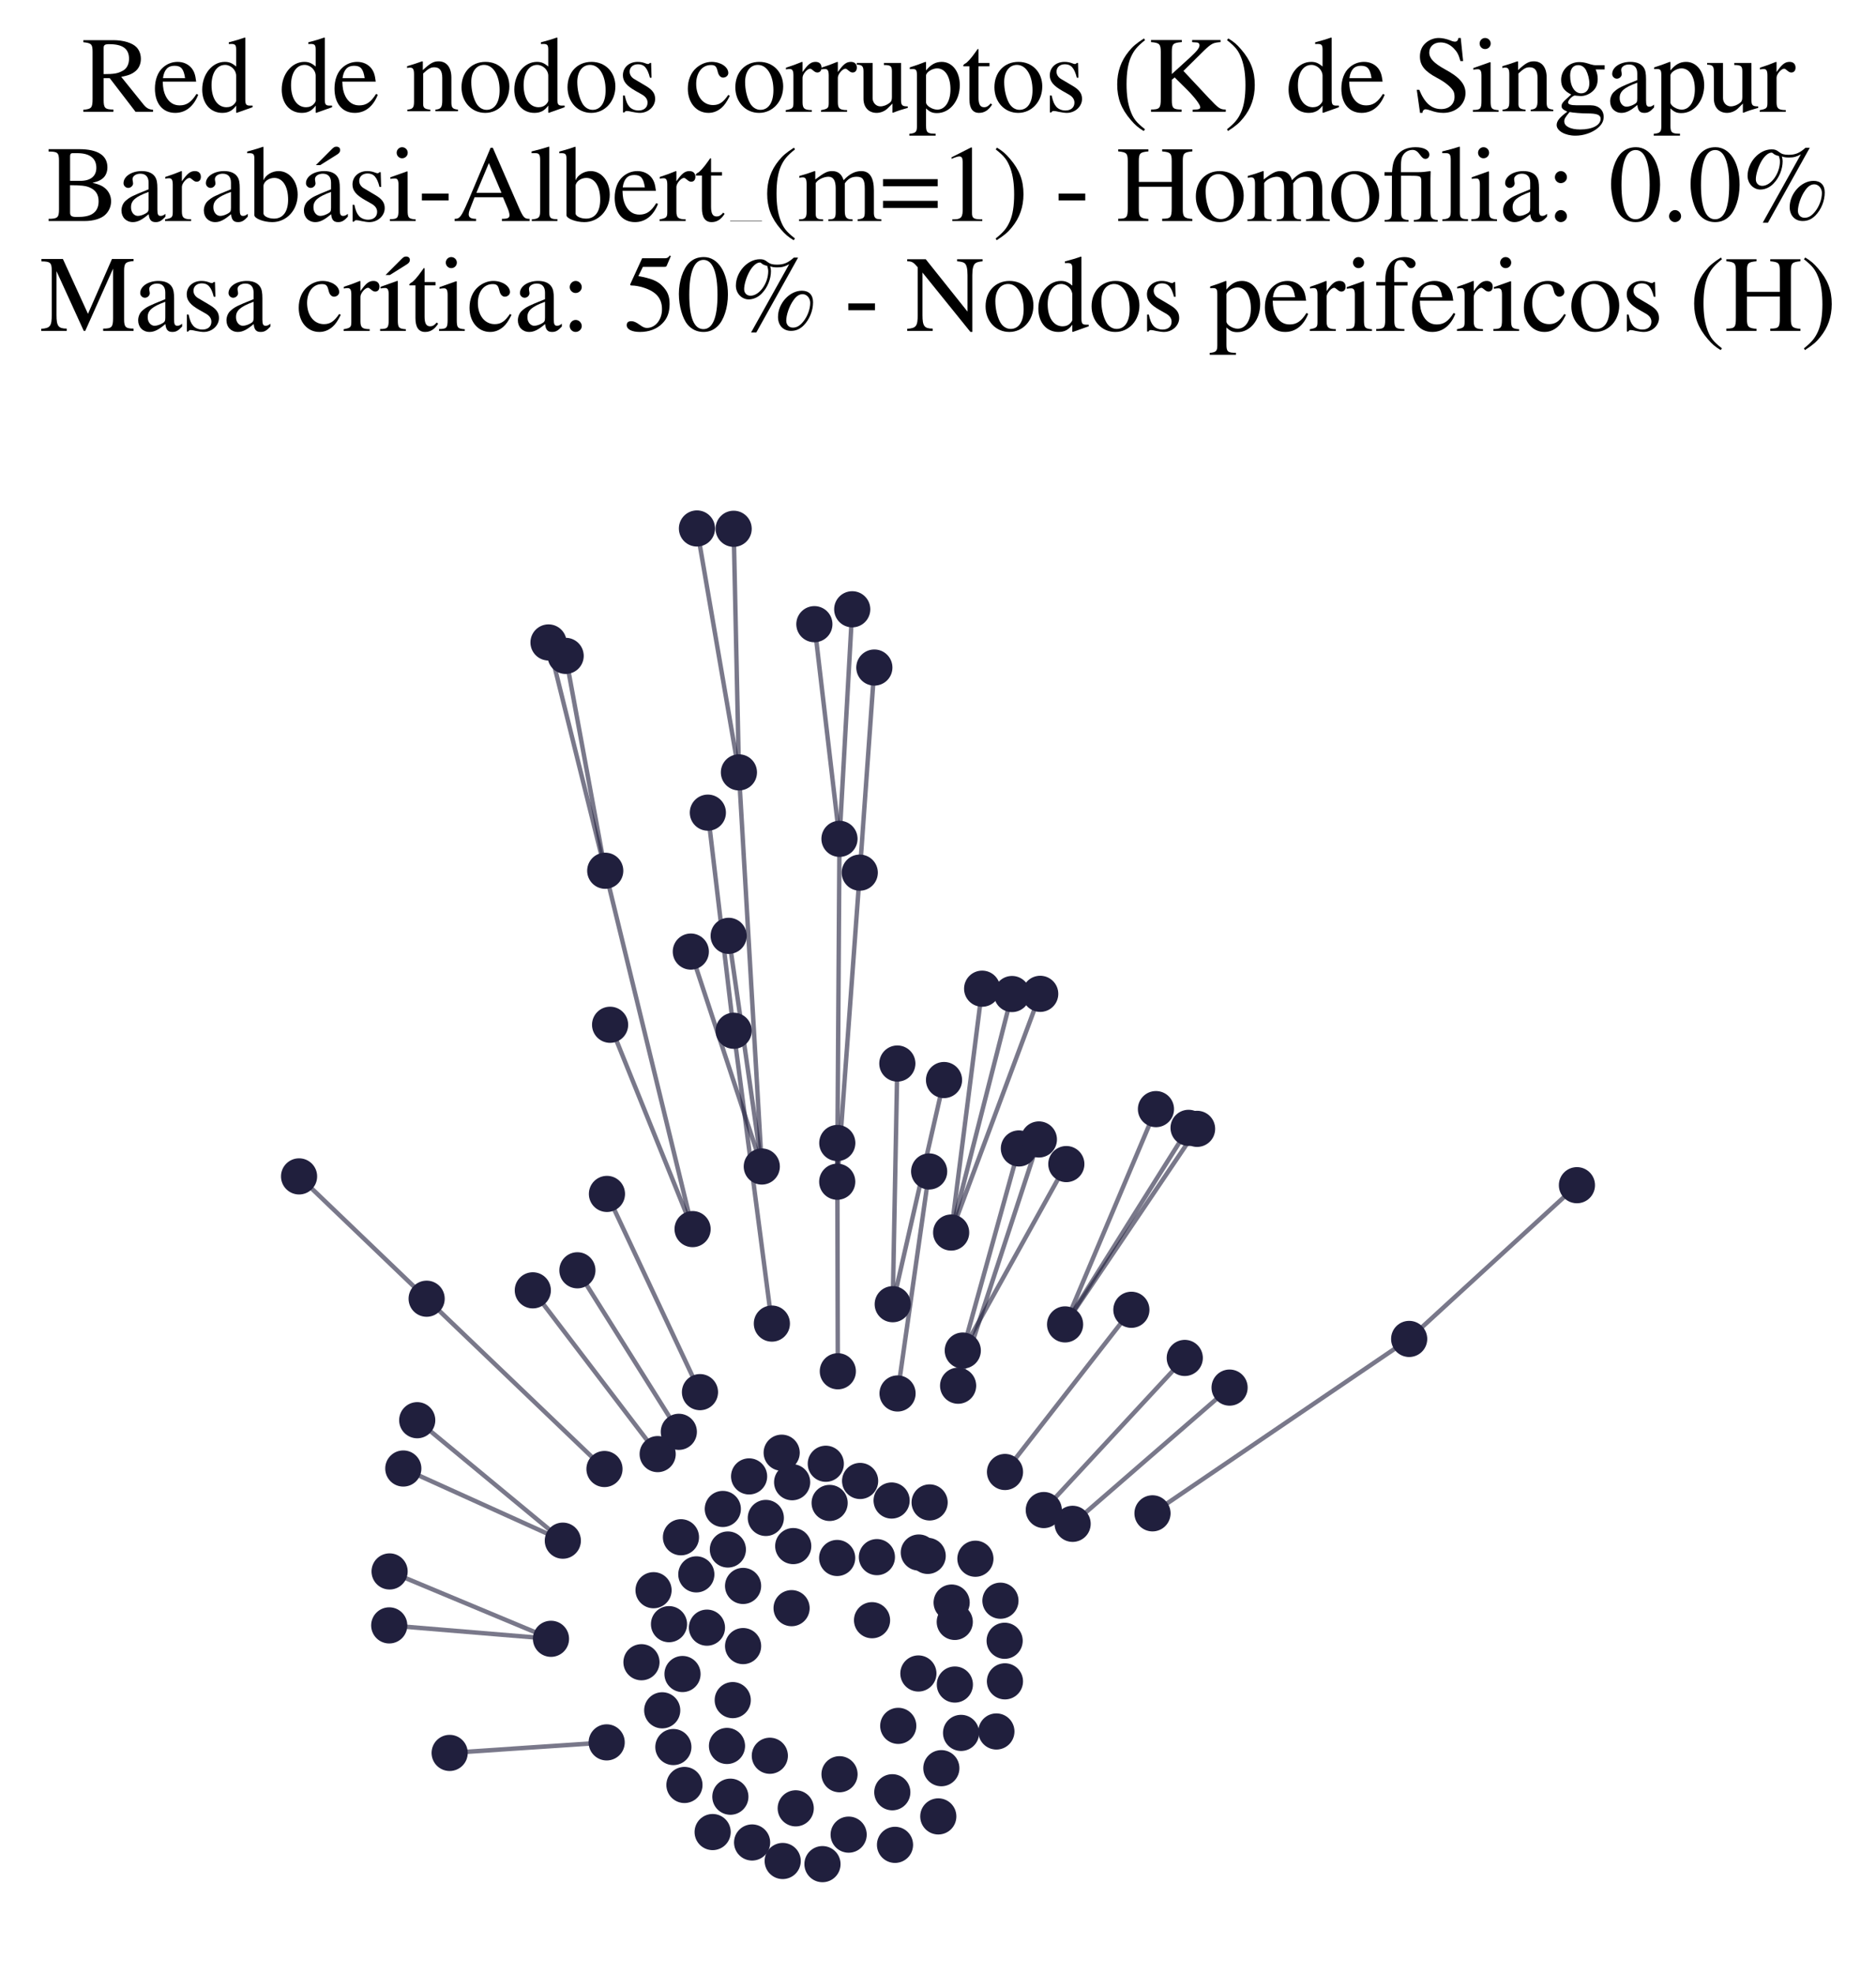 <?xml version="1.0" encoding="utf-8" standalone="no"?>
<!DOCTYPE svg PUBLIC "-//W3C//DTD SVG 1.1//EN"
  "http://www.w3.org/Graphics/SVG/1.1/DTD/svg11.dtd">
<svg xmlns:xlink="http://www.w3.org/1999/xlink" width="169.253pt" height="178.045pt" viewBox="0 0 169.253 178.045" xmlns="http://www.w3.org/2000/svg" version="1.1">
 <defs>
  <style type="text/css">*{stroke-linejoin: round; stroke-linecap: butt}</style>
 </defs>
 <g id="figure_1">
  <g id="patch_1">
   <path d="M 0 178.045 
L 169.253 178.045 
L 169.253 0 
L 0 0 
z
" style="fill: #ffffff"/>
  </g>
  <g id="axes_1">
   <g id="LineCollection_1">
    <path d="M 68.729 105.219 
L 66.666 69.669 
" clip-path="url(#p1c9846c073)" style="fill: none; stroke: #201f3d; stroke-opacity: 0.6; stroke-width: 0.4"/>
    <path d="M 68.729 105.219 
L 62.326 85.833 
" clip-path="url(#p1c9846c073)" style="fill: none; stroke: #201f3d; stroke-opacity: 0.6; stroke-width: 0.4"/>
    <path d="M 68.729 105.219 
L 65.74 84.413 
" clip-path="url(#p1c9846c073)" style="fill: none; stroke: #201f3d; stroke-opacity: 0.6; stroke-width: 0.4"/>
    <path d="M 102.073 118.142 
L 90.671 132.773 
" clip-path="url(#p1c9846c073)" style="fill: none; stroke: #201f3d; stroke-opacity: 0.6; stroke-width: 0.4"/>
    <path d="M 63.152 125.571 
L 54.759 107.692 
" clip-path="url(#p1c9846c073)" style="fill: none; stroke: #201f3d; stroke-opacity: 0.6; stroke-width: 0.4"/>
    <path d="M 75.534 106.59 
L 77.568 78.712 
" clip-path="url(#p1c9846c073)" style="fill: none; stroke: #201f3d; stroke-opacity: 0.6; stroke-width: 0.4"/>
    <path d="M 75.534 106.59 
L 75.738 75.663 
" clip-path="url(#p1c9846c073)" style="fill: none; stroke: #201f3d; stroke-opacity: 0.6; stroke-width: 0.4"/>
    <path d="M 51.033 59.16 
L 54.605 78.542 
" clip-path="url(#p1c9846c073)" style="fill: none; stroke: #201f3d; stroke-opacity: 0.6; stroke-width: 0.4"/>
    <path d="M 66.192 92.975 
L 69.638 119.387 
" clip-path="url(#p1c9846c073)" style="fill: none; stroke: #201f3d; stroke-opacity: 0.6; stroke-width: 0.4"/>
    <path d="M 66.192 92.975 
L 63.863 73.301 
" clip-path="url(#p1c9846c073)" style="fill: none; stroke: #201f3d; stroke-opacity: 0.6; stroke-width: 0.4"/>
    <path d="M 66.666 69.669 
L 62.879 47.668 
" clip-path="url(#p1c9846c073)" style="fill: none; stroke: #201f3d; stroke-opacity: 0.6; stroke-width: 0.4"/>
    <path d="M 66.666 69.669 
L 66.19 47.697 
" clip-path="url(#p1c9846c073)" style="fill: none; stroke: #201f3d; stroke-opacity: 0.6; stroke-width: 0.4"/>
    <path d="M 76.888 54.957 
L 75.738 75.663 
" clip-path="url(#p1c9846c073)" style="fill: none; stroke: #201f3d; stroke-opacity: 0.6; stroke-width: 0.4"/>
    <path d="M 49.71 147.82 
L 35.117 146.61 
" clip-path="url(#p1c9846c073)" style="fill: none; stroke: #201f3d; stroke-opacity: 0.6; stroke-width: 0.4"/>
    <path d="M 49.71 147.82 
L 35.15 141.744 
" clip-path="url(#p1c9846c073)" style="fill: none; stroke: #201f3d; stroke-opacity: 0.6; stroke-width: 0.4"/>
    <path d="M 107.234 101.732 
L 96.092 119.46 
" clip-path="url(#p1c9846c073)" style="fill: none; stroke: #201f3d; stroke-opacity: 0.6; stroke-width: 0.4"/>
    <path d="M 85.813 111.175 
L 91.305 89.661 
" clip-path="url(#p1c9846c073)" style="fill: none; stroke: #201f3d; stroke-opacity: 0.6; stroke-width: 0.4"/>
    <path d="M 85.813 111.175 
L 93.848 89.644 
" clip-path="url(#p1c9846c073)" style="fill: none; stroke: #201f3d; stroke-opacity: 0.6; stroke-width: 0.4"/>
    <path d="M 85.813 111.175 
L 88.609 89.18 
" clip-path="url(#p1c9846c073)" style="fill: none; stroke: #201f3d; stroke-opacity: 0.6; stroke-width: 0.4"/>
    <path d="M 77.568 78.712 
L 78.884 60.213 
" clip-path="url(#p1c9846c073)" style="fill: none; stroke: #201f3d; stroke-opacity: 0.6; stroke-width: 0.4"/>
    <path d="M 104.29 100.042 
L 96.092 119.46 
" clip-path="url(#p1c9846c073)" style="fill: none; stroke: #201f3d; stroke-opacity: 0.6; stroke-width: 0.4"/>
    <path d="M 96.772 137.449 
L 110.933 125.162 
" clip-path="url(#p1c9846c073)" style="fill: none; stroke: #201f3d; stroke-opacity: 0.6; stroke-width: 0.4"/>
    <path d="M 80.977 125.691 
L 83.828 105.665 
" clip-path="url(#p1c9846c073)" style="fill: none; stroke: #201f3d; stroke-opacity: 0.6; stroke-width: 0.4"/>
    <path d="M 75.589 123.689 
L 75.54 103.099 
" clip-path="url(#p1c9846c073)" style="fill: none; stroke: #201f3d; stroke-opacity: 0.6; stroke-width: 0.4"/>
    <path d="M 106.89 122.486 
L 94.171 136.206 
" clip-path="url(#p1c9846c073)" style="fill: none; stroke: #201f3d; stroke-opacity: 0.6; stroke-width: 0.4"/>
    <path d="M 93.728 102.779 
L 86.441 124.991 
" clip-path="url(#p1c9846c073)" style="fill: none; stroke: #201f3d; stroke-opacity: 0.6; stroke-width: 0.4"/>
    <path d="M 37.642 128.103 
L 50.778 138.968 
" clip-path="url(#p1c9846c073)" style="fill: none; stroke: #201f3d; stroke-opacity: 0.6; stroke-width: 0.4"/>
    <path d="M 80.542 117.639 
L 85.17 97.419 
" clip-path="url(#p1c9846c073)" style="fill: none; stroke: #201f3d; stroke-opacity: 0.6; stroke-width: 0.4"/>
    <path d="M 80.542 117.639 
L 80.958 95.93 
" clip-path="url(#p1c9846c073)" style="fill: none; stroke: #201f3d; stroke-opacity: 0.6; stroke-width: 0.4"/>
    <path d="M 96.092 119.46 
L 108.001 101.822 
" clip-path="url(#p1c9846c073)" style="fill: none; stroke: #201f3d; stroke-opacity: 0.6; stroke-width: 0.4"/>
    <path d="M 86.862 121.819 
L 96.204 105 
" clip-path="url(#p1c9846c073)" style="fill: none; stroke: #201f3d; stroke-opacity: 0.6; stroke-width: 0.4"/>
    <path d="M 86.862 121.819 
L 91.924 103.59 
" clip-path="url(#p1c9846c073)" style="fill: none; stroke: #201f3d; stroke-opacity: 0.6; stroke-width: 0.4"/>
    <path d="M 59.334 131.16 
L 48.07 116.388 
" clip-path="url(#p1c9846c073)" style="fill: none; stroke: #201f3d; stroke-opacity: 0.6; stroke-width: 0.4"/>
    <path d="M 49.487 57.949 
L 54.605 78.542 
" clip-path="url(#p1c9846c073)" style="fill: none; stroke: #201f3d; stroke-opacity: 0.6; stroke-width: 0.4"/>
    <path d="M 52.093 114.581 
L 61.244 129.15 
" clip-path="url(#p1c9846c073)" style="fill: none; stroke: #201f3d; stroke-opacity: 0.6; stroke-width: 0.4"/>
    <path d="M 62.485 110.865 
L 54.605 78.542 
" clip-path="url(#p1c9846c073)" style="fill: none; stroke: #201f3d; stroke-opacity: 0.6; stroke-width: 0.4"/>
    <path d="M 62.485 110.865 
L 55.043 92.434 
" clip-path="url(#p1c9846c073)" style="fill: none; stroke: #201f3d; stroke-opacity: 0.6; stroke-width: 0.4"/>
    <path d="M 127.135 120.772 
L 103.978 136.502 
" clip-path="url(#p1c9846c073)" style="fill: none; stroke: #201f3d; stroke-opacity: 0.6; stroke-width: 0.4"/>
    <path d="M 127.135 120.772 
L 142.271 106.904 
" clip-path="url(#p1c9846c073)" style="fill: none; stroke: #201f3d; stroke-opacity: 0.6; stroke-width: 0.4"/>
    <path d="M 54.734 157.162 
L 40.568 158.113 
" clip-path="url(#p1c9846c073)" style="fill: none; stroke: #201f3d; stroke-opacity: 0.6; stroke-width: 0.4"/>
    <path d="M 75.738 75.663 
L 73.473 56.301 
" clip-path="url(#p1c9846c073)" style="fill: none; stroke: #201f3d; stroke-opacity: 0.6; stroke-width: 0.4"/>
    <path d="M 50.778 138.968 
L 36.386 132.459 
" clip-path="url(#p1c9846c073)" style="fill: none; stroke: #201f3d; stroke-opacity: 0.6; stroke-width: 0.4"/>
    <path d="M 26.982 106.111 
L 38.492 117.144 
" clip-path="url(#p1c9846c073)" style="fill: none; stroke: #201f3d; stroke-opacity: 0.6; stroke-width: 0.4"/>
    <path d="M 54.536 132.505 
L 38.492 117.144 
" clip-path="url(#p1c9846c073)" style="fill: none; stroke: #201f3d; stroke-opacity: 0.6; stroke-width: 0.4"/>
   </g>
   <g id="PathCollection_1">
    <defs>
     <path id="m6a251c0942" d="M 0 1.581 
C 0.419 1.581 0.822 1.415 1.118 1.118 
C 1.415 0.822 1.581 0.419 1.581 0 
C 1.581 -0.419 1.415 -0.822 1.118 -1.118 
C 0.822 -1.415 0.419 -1.581 0 -1.581 
C -0.419 -1.581 -0.822 -1.415 -1.118 -1.118 
C -1.415 -0.822 -1.581 -0.419 -1.581 0 
C -1.581 0.419 -1.415 0.822 -1.118 1.118 
C -0.822 1.415 -0.419 1.581 0 1.581 
z
" style="stroke: #201f3d; stroke-width: 0.1"/>
    </defs>
    <g clip-path="url(#p1c9846c073)">
     <use xlink:href="#m6a251c0942" x="90.26" y="144.384" style="fill: #201f3d; stroke: #201f3d; stroke-width: 0.1"/>
     <use xlink:href="#m6a251c0942" x="106.89" y="122.486" style="fill: #201f3d; stroke: #201f3d; stroke-width: 0.1"/>
     <use xlink:href="#m6a251c0942" x="127.135" y="120.772" style="fill: #201f3d; stroke: #201f3d; stroke-width: 0.1"/>
     <use xlink:href="#m6a251c0942" x="93.848" y="89.644" style="fill: #201f3d; stroke: #201f3d; stroke-width: 0.1"/>
     <use xlink:href="#m6a251c0942" x="66.666" y="69.669" style="fill: #201f3d; stroke: #201f3d; stroke-width: 0.1"/>
     <use xlink:href="#m6a251c0942" x="102.073" y="118.142" style="fill: #201f3d; stroke: #201f3d; stroke-width: 0.1"/>
     <use xlink:href="#m6a251c0942" x="75.534" y="106.59" style="fill: #201f3d; stroke: #201f3d; stroke-width: 0.1"/>
     <use xlink:href="#m6a251c0942" x="65.894" y="162.062" style="fill: #201f3d; stroke: #201f3d; stroke-width: 0.1"/>
     <use xlink:href="#m6a251c0942" x="62.879" y="47.668" style="fill: #201f3d; stroke: #201f3d; stroke-width: 0.1"/>
     <use xlink:href="#m6a251c0942" x="85.17" y="97.419" style="fill: #201f3d; stroke: #201f3d; stroke-width: 0.1"/>
     <use xlink:href="#m6a251c0942" x="84.928" y="159.49" style="fill: #201f3d; stroke: #201f3d; stroke-width: 0.1"/>
     <use xlink:href="#m6a251c0942" x="86.441" y="124.991" style="fill: #201f3d; stroke: #201f3d; stroke-width: 0.1"/>
     <use xlink:href="#m6a251c0942" x="61.751" y="161.004" style="fill: #201f3d; stroke: #201f3d; stroke-width: 0.1"/>
     <use xlink:href="#m6a251c0942" x="68.729" y="105.219" style="fill: #201f3d; stroke: #201f3d; stroke-width: 0.1"/>
     <use xlink:href="#m6a251c0942" x="84.653" y="163.84" style="fill: #201f3d; stroke: #201f3d; stroke-width: 0.1"/>
     <use xlink:href="#m6a251c0942" x="83.871" y="135.519" style="fill: #201f3d; stroke: #201f3d; stroke-width: 0.1"/>
     <use xlink:href="#m6a251c0942" x="89.894" y="156.179" style="fill: #201f3d; stroke: #201f3d; stroke-width: 0.1"/>
     <use xlink:href="#m6a251c0942" x="67.041" y="143.051" style="fill: #201f3d; stroke: #201f3d; stroke-width: 0.1"/>
     <use xlink:href="#m6a251c0942" x="80.504" y="161.661" style="fill: #201f3d; stroke: #201f3d; stroke-width: 0.1"/>
     <use xlink:href="#m6a251c0942" x="67.042" y="148.477" style="fill: #201f3d; stroke: #201f3d; stroke-width: 0.1"/>
     <use xlink:href="#m6a251c0942" x="62.485" y="110.865" style="fill: #201f3d; stroke: #201f3d; stroke-width: 0.1"/>
     <use xlink:href="#m6a251c0942" x="90.667" y="151.657" style="fill: #201f3d; stroke: #201f3d; stroke-width: 0.1"/>
     <use xlink:href="#m6a251c0942" x="61.576" y="150.997" style="fill: #201f3d; stroke: #201f3d; stroke-width: 0.1"/>
     <use xlink:href="#m6a251c0942" x="52.093" y="114.581" style="fill: #201f3d; stroke: #201f3d; stroke-width: 0.1"/>
     <use xlink:href="#m6a251c0942" x="61.436" y="138.661" style="fill: #201f3d; stroke: #201f3d; stroke-width: 0.1"/>
     <use xlink:href="#m6a251c0942" x="62.326" y="85.833" style="fill: #201f3d; stroke: #201f3d; stroke-width: 0.1"/>
     <use xlink:href="#m6a251c0942" x="57.873" y="149.933" style="fill: #201f3d; stroke: #201f3d; stroke-width: 0.1"/>
     <use xlink:href="#m6a251c0942" x="79.114" y="140.453" style="fill: #201f3d; stroke: #201f3d; stroke-width: 0.1"/>
     <use xlink:href="#m6a251c0942" x="74.204" y="168.145" style="fill: #201f3d; stroke: #201f3d; stroke-width: 0.1"/>
     <use xlink:href="#m6a251c0942" x="26.982" y="106.111" style="fill: #201f3d; stroke: #201f3d; stroke-width: 0.1"/>
     <use xlink:href="#m6a251c0942" x="88.001" y="140.597" style="fill: #201f3d; stroke: #201f3d; stroke-width: 0.1"/>
     <use xlink:href="#m6a251c0942" x="60.358" y="146.5" style="fill: #201f3d; stroke: #201f3d; stroke-width: 0.1"/>
     <use xlink:href="#m6a251c0942" x="40.568" y="158.113" style="fill: #201f3d; stroke: #201f3d; stroke-width: 0.1"/>
     <use xlink:href="#m6a251c0942" x="80.748" y="166.405" style="fill: #201f3d; stroke: #201f3d; stroke-width: 0.1"/>
     <use xlink:href="#m6a251c0942" x="75.589" y="123.689" style="fill: #201f3d; stroke: #201f3d; stroke-width: 0.1"/>
     <use xlink:href="#m6a251c0942" x="76.565" y="165.484" style="fill: #201f3d; stroke: #201f3d; stroke-width: 0.1"/>
     <use xlink:href="#m6a251c0942" x="48.07" y="116.388" style="fill: #201f3d; stroke: #201f3d; stroke-width: 0.1"/>
     <use xlink:href="#m6a251c0942" x="82.857" y="150.948" style="fill: #201f3d; stroke: #201f3d; stroke-width: 0.1"/>
     <use xlink:href="#m6a251c0942" x="86.148" y="151.945" style="fill: #201f3d; stroke: #201f3d; stroke-width: 0.1"/>
     <use xlink:href="#m6a251c0942" x="75.742" y="160.036" style="fill: #201f3d; stroke: #201f3d; stroke-width: 0.1"/>
     <use xlink:href="#m6a251c0942" x="63.782" y="146.815" style="fill: #201f3d; stroke: #201f3d; stroke-width: 0.1"/>
     <use xlink:href="#m6a251c0942" x="90.639" y="147.997" style="fill: #201f3d; stroke: #201f3d; stroke-width: 0.1"/>
     <use xlink:href="#m6a251c0942" x="80.542" y="117.639" style="fill: #201f3d; stroke: #201f3d; stroke-width: 0.1"/>
     <use xlink:href="#m6a251c0942" x="54.536" y="132.505" style="fill: #201f3d; stroke: #201f3d; stroke-width: 0.1"/>
     <use xlink:href="#m6a251c0942" x="78.676" y="146.143" style="fill: #201f3d; stroke: #201f3d; stroke-width: 0.1"/>
     <use xlink:href="#m6a251c0942" x="96.204" y="105" style="fill: #201f3d; stroke: #201f3d; stroke-width: 0.1"/>
     <use xlink:href="#m6a251c0942" x="38.492" y="117.144" style="fill: #201f3d; stroke: #201f3d; stroke-width: 0.1"/>
     <use xlink:href="#m6a251c0942" x="110.933" y="125.162" style="fill: #201f3d; stroke: #201f3d; stroke-width: 0.1"/>
     <use xlink:href="#m6a251c0942" x="66.19" y="47.697" style="fill: #201f3d; stroke: #201f3d; stroke-width: 0.1"/>
     <use xlink:href="#m6a251c0942" x="96.092" y="119.46" style="fill: #201f3d; stroke: #201f3d; stroke-width: 0.1"/>
     <use xlink:href="#m6a251c0942" x="63.152" y="125.571" style="fill: #201f3d; stroke: #201f3d; stroke-width: 0.1"/>
     <use xlink:href="#m6a251c0942" x="76.888" y="54.957" style="fill: #201f3d; stroke: #201f3d; stroke-width: 0.1"/>
     <use xlink:href="#m6a251c0942" x="80.977" y="125.691" style="fill: #201f3d; stroke: #201f3d; stroke-width: 0.1"/>
     <use xlink:href="#m6a251c0942" x="142.271" y="106.904" style="fill: #201f3d; stroke: #201f3d; stroke-width: 0.1"/>
     <use xlink:href="#m6a251c0942" x="67.855" y="166.191" style="fill: #201f3d; stroke: #201f3d; stroke-width: 0.1"/>
     <use xlink:href="#m6a251c0942" x="54.759" y="107.692" style="fill: #201f3d; stroke: #201f3d; stroke-width: 0.1"/>
     <use xlink:href="#m6a251c0942" x="69.638" y="119.387" style="fill: #201f3d; stroke: #201f3d; stroke-width: 0.1"/>
     <use xlink:href="#m6a251c0942" x="69.093" y="136.918" style="fill: #201f3d; stroke: #201f3d; stroke-width: 0.1"/>
     <use xlink:href="#m6a251c0942" x="65.74" y="84.413" style="fill: #201f3d; stroke: #201f3d; stroke-width: 0.1"/>
     <use xlink:href="#m6a251c0942" x="107.234" y="101.732" style="fill: #201f3d; stroke: #201f3d; stroke-width: 0.1"/>
     <use xlink:href="#m6a251c0942" x="35.15" y="141.744" style="fill: #201f3d; stroke: #201f3d; stroke-width: 0.1"/>
     <use xlink:href="#m6a251c0942" x="75.54" y="103.099" style="fill: #201f3d; stroke: #201f3d; stroke-width: 0.1"/>
     <use xlink:href="#m6a251c0942" x="78.884" y="60.213" style="fill: #201f3d; stroke: #201f3d; stroke-width: 0.1"/>
     <use xlink:href="#m6a251c0942" x="37.642" y="128.103" style="fill: #201f3d; stroke: #201f3d; stroke-width: 0.1"/>
     <use xlink:href="#m6a251c0942" x="108.001" y="101.822" style="fill: #201f3d; stroke: #201f3d; stroke-width: 0.1"/>
     <use xlink:href="#m6a251c0942" x="36.386" y="132.459" style="fill: #201f3d; stroke: #201f3d; stroke-width: 0.1"/>
     <use xlink:href="#m6a251c0942" x="58.963" y="143.437" style="fill: #201f3d; stroke: #201f3d; stroke-width: 0.1"/>
     <use xlink:href="#m6a251c0942" x="75.738" y="75.663" style="fill: #201f3d; stroke: #201f3d; stroke-width: 0.1"/>
     <use xlink:href="#m6a251c0942" x="51.033" y="59.16" style="fill: #201f3d; stroke: #201f3d; stroke-width: 0.1"/>
     <use xlink:href="#m6a251c0942" x="85.857" y="144.552" style="fill: #201f3d; stroke: #201f3d; stroke-width: 0.1"/>
     <use xlink:href="#m6a251c0942" x="71.565" y="139.457" style="fill: #201f3d; stroke: #201f3d; stroke-width: 0.1"/>
     <use xlink:href="#m6a251c0942" x="91.924" y="103.59" style="fill: #201f3d; stroke: #201f3d; stroke-width: 0.1"/>
     <use xlink:href="#m6a251c0942" x="86.862" y="121.819" style="fill: #201f3d; stroke: #201f3d; stroke-width: 0.1"/>
     <use xlink:href="#m6a251c0942" x="88.609" y="89.18" style="fill: #201f3d; stroke: #201f3d; stroke-width: 0.1"/>
     <use xlink:href="#m6a251c0942" x="67.584" y="133.172" style="fill: #201f3d; stroke: #201f3d; stroke-width: 0.1"/>
     <use xlink:href="#m6a251c0942" x="54.734" y="157.162" style="fill: #201f3d; stroke: #201f3d; stroke-width: 0.1"/>
     <use xlink:href="#m6a251c0942" x="74.85" y="135.565" style="fill: #201f3d; stroke: #201f3d; stroke-width: 0.1"/>
     <use xlink:href="#m6a251c0942" x="59.334" y="131.16" style="fill: #201f3d; stroke: #201f3d; stroke-width: 0.1"/>
     <use xlink:href="#m6a251c0942" x="49.71" y="147.82" style="fill: #201f3d; stroke: #201f3d; stroke-width: 0.1"/>
     <use xlink:href="#m6a251c0942" x="71.79" y="163.111" style="fill: #201f3d; stroke: #201f3d; stroke-width: 0.1"/>
     <use xlink:href="#m6a251c0942" x="65.589" y="157.485" style="fill: #201f3d; stroke: #201f3d; stroke-width: 0.1"/>
     <use xlink:href="#m6a251c0942" x="96.772" y="137.449" style="fill: #201f3d; stroke: #201f3d; stroke-width: 0.1"/>
     <use xlink:href="#m6a251c0942" x="86.708" y="156.307" style="fill: #201f3d; stroke: #201f3d; stroke-width: 0.1"/>
     <use xlink:href="#m6a251c0942" x="85.813" y="111.175" style="fill: #201f3d; stroke: #201f3d; stroke-width: 0.1"/>
     <use xlink:href="#m6a251c0942" x="35.117" y="146.61" style="fill: #201f3d; stroke: #201f3d; stroke-width: 0.1"/>
     <use xlink:href="#m6a251c0942" x="80.442" y="135.347" style="fill: #201f3d; stroke: #201f3d; stroke-width: 0.1"/>
     <use xlink:href="#m6a251c0942" x="75.529" y="140.529" style="fill: #201f3d; stroke: #201f3d; stroke-width: 0.1"/>
     <use xlink:href="#m6a251c0942" x="60.751" y="157.583" style="fill: #201f3d; stroke: #201f3d; stroke-width: 0.1"/>
     <use xlink:href="#m6a251c0942" x="66.107" y="153.35" style="fill: #201f3d; stroke: #201f3d; stroke-width: 0.1"/>
     <use xlink:href="#m6a251c0942" x="63.863" y="73.301" style="fill: #201f3d; stroke: #201f3d; stroke-width: 0.1"/>
     <use xlink:href="#m6a251c0942" x="70.615" y="167.861" style="fill: #201f3d; stroke: #201f3d; stroke-width: 0.1"/>
     <use xlink:href="#m6a251c0942" x="86.139" y="146.297" style="fill: #201f3d; stroke: #201f3d; stroke-width: 0.1"/>
     <use xlink:href="#m6a251c0942" x="81.04" y="155.672" style="fill: #201f3d; stroke: #201f3d; stroke-width: 0.1"/>
     <use xlink:href="#m6a251c0942" x="49.487" y="57.949" style="fill: #201f3d; stroke: #201f3d; stroke-width: 0.1"/>
     <use xlink:href="#m6a251c0942" x="83.828" y="105.665" style="fill: #201f3d; stroke: #201f3d; stroke-width: 0.1"/>
     <use xlink:href="#m6a251c0942" x="61.244" y="129.15" style="fill: #201f3d; stroke: #201f3d; stroke-width: 0.1"/>
     <use xlink:href="#m6a251c0942" x="69.454" y="158.369" style="fill: #201f3d; stroke: #201f3d; stroke-width: 0.1"/>
     <use xlink:href="#m6a251c0942" x="71.417" y="145.056" style="fill: #201f3d; stroke: #201f3d; stroke-width: 0.1"/>
     <use xlink:href="#m6a251c0942" x="103.978" y="136.502" style="fill: #201f3d; stroke: #201f3d; stroke-width: 0.1"/>
     <use xlink:href="#m6a251c0942" x="80.958" y="95.93" style="fill: #201f3d; stroke: #201f3d; stroke-width: 0.1"/>
     <use xlink:href="#m6a251c0942" x="77.568" y="78.712" style="fill: #201f3d; stroke: #201f3d; stroke-width: 0.1"/>
     <use xlink:href="#m6a251c0942" x="93.728" y="102.779" style="fill: #201f3d; stroke: #201f3d; stroke-width: 0.1"/>
     <use xlink:href="#m6a251c0942" x="59.745" y="154.27" style="fill: #201f3d; stroke: #201f3d; stroke-width: 0.1"/>
     <use xlink:href="#m6a251c0942" x="94.171" y="136.206" style="fill: #201f3d; stroke: #201f3d; stroke-width: 0.1"/>
     <use xlink:href="#m6a251c0942" x="64.295" y="165.251" style="fill: #201f3d; stroke: #201f3d; stroke-width: 0.1"/>
     <use xlink:href="#m6a251c0942" x="83.696" y="140.341" style="fill: #201f3d; stroke: #201f3d; stroke-width: 0.1"/>
     <use xlink:href="#m6a251c0942" x="54.605" y="78.542" style="fill: #201f3d; stroke: #201f3d; stroke-width: 0.1"/>
     <use xlink:href="#m6a251c0942" x="74.504" y="132.031" style="fill: #201f3d; stroke: #201f3d; stroke-width: 0.1"/>
     <use xlink:href="#m6a251c0942" x="73.473" y="56.301" style="fill: #201f3d; stroke: #201f3d; stroke-width: 0.1"/>
     <use xlink:href="#m6a251c0942" x="104.29" y="100.042" style="fill: #201f3d; stroke: #201f3d; stroke-width: 0.1"/>
     <use xlink:href="#m6a251c0942" x="66.192" y="92.975" style="fill: #201f3d; stroke: #201f3d; stroke-width: 0.1"/>
     <use xlink:href="#m6a251c0942" x="91.305" y="89.661" style="fill: #201f3d; stroke: #201f3d; stroke-width: 0.1"/>
     <use xlink:href="#m6a251c0942" x="77.6" y="133.583" style="fill: #201f3d; stroke: #201f3d; stroke-width: 0.1"/>
     <use xlink:href="#m6a251c0942" x="50.778" y="138.968" style="fill: #201f3d; stroke: #201f3d; stroke-width: 0.1"/>
     <use xlink:href="#m6a251c0942" x="71.467" y="133.696" style="fill: #201f3d; stroke: #201f3d; stroke-width: 0.1"/>
     <use xlink:href="#m6a251c0942" x="70.523" y="131.034" style="fill: #201f3d; stroke: #201f3d; stroke-width: 0.1"/>
     <use xlink:href="#m6a251c0942" x="55.043" y="92.434" style="fill: #201f3d; stroke: #201f3d; stroke-width: 0.1"/>
     <use xlink:href="#m6a251c0942" x="90.671" y="132.773" style="fill: #201f3d; stroke: #201f3d; stroke-width: 0.1"/>
     <use xlink:href="#m6a251c0942" x="65.668" y="139.765" style="fill: #201f3d; stroke: #201f3d; stroke-width: 0.1"/>
     <use xlink:href="#m6a251c0942" x="65.212" y="136.108" style="fill: #201f3d; stroke: #201f3d; stroke-width: 0.1"/>
     <use xlink:href="#m6a251c0942" x="62.822" y="142.008" style="fill: #201f3d; stroke: #201f3d; stroke-width: 0.1"/>
     <use xlink:href="#m6a251c0942" x="82.896" y="140.038" style="fill: #201f3d; stroke: #201f3d; stroke-width: 0.1"/>
    </g>
   </g>
   <g id="text_1">
    <!-- Red de nodos corruptos (K) de Singapur -->
    <g transform="translate(7.353 10.084) scale(0.096 -0.096)">
     <defs>
      <path id="NimbusRomNo9L-Regu-52" d="M 4218 121 
C 3974 140 3846 205 3661 424 
L 2342 2061 
C 2771 2143 2963 2219 3174 2388 
C 3379 2553 3501 2818 3501 3113 
C 3501 3385 3418 3618 3251 3801 
C 3008 4059 2477 4224 1875 4224 
L 109 4224 
L 109 4102 
C 589 4051 653 3981 653 3528 
L 653 765 
C 653 236 589 159 109 121 
L 109 0 
L 1882 0 
L 1882 134 
C 1389 134 1306 219 1306 692 
L 1306 1984 
L 1664 1984 
L 3187 0 
L 4218 0 
L 4218 121 
z
M 1306 3762 
C 1306 3937 1376 3987 1632 3987 
C 2432 3987 2803 3716 2803 3123 
C 2803 2807 2669 2542 2438 2423 
C 2144 2258 1920 2221 1306 2221 
L 1306 3762 
z
" transform="scale(0.016)"/>
      <path id="NimbusRomNo9L-Regu-65" d="M 2611 1053 
C 2304 564 2029 378 1619 378 
C 1254 378 979 564 794 930 
C 678 1174 634 1386 621 1779 
L 2592 1779 
C 2541 2193 2477 2377 2317 2581 
C 2125 2811 1830 2944 1498 2944 
C 1178 2944 877 2829 634 2611 
C 333 2349 160 1894 160 1370 
C 160 486 621 -64 1357 -64 
C 1965 -64 2445 315 2714 1008 
L 2611 1053 
z
M 634 1984 
C 704 2479 922 2714 1312 2714 
C 1702 2714 1856 2535 1939 1984 
L 634 1984 
z
" transform="scale(0.016)"/>
      <path id="NimbusRomNo9L-Regu-64" d="M 2202 -64 
L 3142 269 
L 3142 365 
C 3027 365 3014 365 2995 365 
C 2765 365 2714 435 2714 731 
L 2714 4364 
L 2682 4377 
C 2374 4268 2150 4204 1741 4096 
L 1741 3994 
C 1792 4000 1830 4000 1882 4000 
C 2118 4000 2176 3936 2176 3672 
L 2176 2669 
C 1933 2874 1760 2944 1504 2944 
C 768 2944 173 2221 173 1312 
C 173 493 653 -64 1357 -64 
C 1715 -64 1958 64 2176 365 
L 2176 -45 
L 2202 -64 
z
M 2176 653 
C 2176 608 2131 531 2067 461 
C 1952 333 1792 269 1606 269 
C 1075 269 723 781 723 1568 
C 723 2291 1037 2765 1523 2765 
C 1862 2765 2176 2464 2176 2125 
L 2176 653 
z
" transform="scale(0.016)"/>
      <path id="NimbusRomNo9L-Regu-6e" d="M 102 2579 
C 141 2598 205 2605 275 2605 
C 454 2605 512 2509 512 2195 
L 512 608 
C 512 243 442 154 115 128 
L 115 32 
L 1472 32 
L 1472 128 
C 1146 154 1050 230 1050 461 
L 1050 2259 
C 1357 2547 1498 2624 1709 2624 
C 2022 2624 2176 2426 2176 2003 
L 2176 666 
C 2176 262 2093 154 1773 128 
L 1773 32 
L 3104 32 
L 3104 128 
C 2790 160 2714 237 2714 550 
L 2714 2016 
C 2714 2618 2432 2976 1958 2976 
C 1664 2976 1466 2867 1030 2458 
L 1030 2963 
L 986 2976 
C 672 2861 454 2790 102 2688 
L 102 2579 
z
" transform="scale(0.016)"/>
      <path id="NimbusRomNo9L-Regu-6f" d="M 1600 2944 
C 768 2944 186 2330 186 1446 
C 186 582 781 -64 1587 -64 
C 2394 -64 3008 614 3008 1498 
C 3008 2336 2419 2944 1600 2944 
z
M 1517 2765 
C 2054 2765 2432 2150 2432 1274 
C 2432 550 2144 115 1664 115 
C 1414 115 1178 269 1043 525 
C 864 858 762 1306 762 1760 
C 762 2368 1062 2765 1517 2765 
z
" transform="scale(0.016)"/>
      <path id="NimbusRomNo9L-Regu-73" d="M 2016 2010 
L 1990 2880 
L 1920 2880 
L 1907 2867 
C 1850 2822 1843 2816 1818 2816 
C 1779 2816 1715 2829 1645 2861 
C 1504 2915 1363 2944 1197 2944 
C 691 2944 326 2616 326 2154 
C 326 1796 531 1539 1075 1231 
L 1446 1020 
C 1670 892 1779 737 1779 539 
C 1779 256 1574 77 1248 77 
C 1030 77 832 159 710 298 
C 576 455 518 600 435 960 
L 333 960 
L 333 -39 
L 416 -39 
C 461 33 486 48 563 48 
C 621 48 710 35 858 -2 
C 1037 -39 1210 -64 1325 -64 
C 1818 -64 2227 308 2227 757 
C 2227 1077 2074 1289 1690 1520 
L 998 1930 
C 819 2033 723 2194 723 2367 
C 723 2624 922 2803 1216 2803 
C 1581 2803 1773 2583 1920 2010 
L 2016 2010 
z
" transform="scale(0.016)"/>
      <path id="NimbusRomNo9L-Regu-63" d="M 2547 998 
C 2240 550 2010 397 1645 397 
C 1062 397 653 909 653 1645 
C 653 2304 1005 2758 1523 2758 
C 1754 2758 1837 2688 1901 2451 
L 1939 2310 
C 1990 2131 2106 2016 2240 2016 
C 2406 2016 2547 2138 2547 2285 
C 2547 2643 2099 2944 1562 2944 
C 1248 2944 922 2816 659 2586 
C 339 2304 160 1869 160 1363 
C 160 531 666 -64 1376 -64 
C 1664 -64 1920 38 2150 237 
C 2323 390 2445 563 2637 941 
L 2547 998 
z
" transform="scale(0.016)"/>
      <path id="NimbusRomNo9L-Regu-72" d="M 45 2496 
C 134 2515 192 2522 269 2522 
C 429 2522 486 2419 486 2138 
L 486 538 
C 486 218 442 173 32 96 
L 32 0 
L 1568 0 
L 1568 102 
C 1133 102 1024 199 1024 565 
L 1024 2013 
C 1024 2219 1299 2541 1472 2541 
C 1510 2541 1568 2509 1638 2445 
C 1741 2355 1811 2317 1894 2317 
C 2048 2317 2144 2426 2144 2605 
C 2144 2816 2010 2944 1792 2944 
C 1523 2944 1338 2797 1024 2343 
L 1024 2931 
L 992 2944 
C 653 2803 422 2721 45 2599 
L 45 2496 
z
" transform="scale(0.016)"/>
      <path id="NimbusRomNo9L-Regu-75" d="M 3066 320 
L 3034 320 
C 2739 320 2669 390 2669 685 
L 2669 2880 
L 1658 2880 
L 1658 2758 
C 2054 2758 2131 2694 2131 2375 
L 2131 875 
C 2131 697 2099 607 2010 537 
C 1837 397 1638 320 1446 320 
C 1197 320 992 537 992 805 
L 992 2880 
L 58 2880 
L 58 2778 
C 365 2778 454 2682 454 2387 
L 454 770 
C 454 263 762 -64 1229 -64 
C 1466 -64 1715 38 1888 211 
L 2163 486 
L 2163 -45 
L 2189 -58 
C 2509 70 2739 141 3066 230 
L 3066 320 
z
" transform="scale(0.016)"/>
      <path id="NimbusRomNo9L-Regu-70" d="M 58 2516 
C 115 2522 160 2522 218 2522 
C 435 2522 480 2458 480 2155 
L 480 -855 
C 480 -1189 410 -1261 32 -1299 
L 32 -1408 
L 1581 -1408 
L 1581 -1293 
C 1101 -1293 1018 -1222 1018 -816 
L 1018 199 
C 1242 -13 1395 -77 1664 -77 
C 2419 -77 3008 643 3008 1575 
C 3008 2372 2560 2944 1939 2944 
C 1581 2944 1299 2784 1018 2438 
L 1018 2931 
L 979 2944 
C 634 2810 410 2726 58 2618 
L 58 2516 
z
M 1018 2136 
C 1018 2329 1376 2560 1670 2560 
C 2144 2560 2458 2071 2458 1324 
C 2458 611 2144 128 1683 128 
C 1382 128 1018 359 1018 552 
L 1018 2136 
z
" transform="scale(0.016)"/>
      <path id="NimbusRomNo9L-Regu-74" d="M 1632 2880 
L 986 2880 
L 986 3622 
C 986 3686 979 3706 941 3706 
C 896 3648 858 3590 813 3526 
C 570 3174 294 2867 192 2841 
C 122 2794 83 2748 83 2715 
C 83 2695 90 2682 109 2682 
L 448 2682 
L 448 751 
C 448 212 640 -64 1018 -64 
C 1331 -64 1574 90 1786 423 
L 1702 493 
C 1568 333 1459 269 1318 269 
C 1082 269 986 443 986 847 
L 986 2682 
L 1632 2682 
L 1632 2880 
z
" transform="scale(0.016)"/>
      <path id="NimbusRomNo9L-Regu-28" d="M 1888 4326 
C 1414 4019 1222 3853 986 3558 
C 531 3002 307 2362 307 1613 
C 307 800 544 173 1107 -480 
C 1370 -787 1536 -928 1869 -1133 
L 1946 -1030 
C 1434 -627 1254 -403 1082 77 
C 928 506 858 992 858 1632 
C 858 2304 941 2829 1114 3226 
C 1293 3622 1485 3853 1946 4224 
L 1888 4326 
z
" transform="scale(0.016)"/>
      <path id="NimbusRomNo9L-Regu-4b" d="M 2643 4109 
C 2720 4096 2784 4096 2810 4096 
C 3002 4096 3078 4045 3078 3917 
C 3078 3775 2931 3583 2579 3257 
L 1446 2224 
L 1446 3534 
C 1446 4000 1517 4071 2035 4109 
L 2035 4231 
L 218 4231 
L 218 4109 
C 717 4071 794 3988 794 3531 
L 794 750 
C 794 217 723 134 218 134 
L 218 0 
L 2022 0 
L 2022 134 
C 1523 134 1446 211 1446 683 
L 1446 1891 
L 1613 2026 
L 2291 1355 
C 2778 876 3123 422 3123 269 
C 3123 179 3034 134 2854 134 
C 2822 134 2752 134 2675 121 
L 2675 0 
L 4627 0 
L 4627 134 
C 4294 134 4205 198 3622 816 
L 2131 2409 
L 3347 3611 
C 3782 4026 3885 4077 4320 4109 
L 4320 4231 
L 2643 4231 
L 2643 4109 
z
" transform="scale(0.016)"/>
      <path id="NimbusRomNo9L-Regu-29" d="M 243 -1133 
C 717 -826 909 -659 1146 -365 
C 1600 192 1824 832 1824 1581 
C 1824 2400 1587 3021 1024 3674 
C 762 3981 595 4122 262 4326 
L 186 4224 
C 698 3821 870 3597 1050 3117 
C 1203 2688 1274 2202 1274 1562 
C 1274 896 1190 365 1018 -26 
C 838 -429 646 -659 186 -1030 
L 243 -1133 
z
" transform="scale(0.016)"/>
      <path id="NimbusRomNo9L-Regu-53" d="M 2861 4352 
L 2726 4352 
C 2701 4205 2630 4135 2522 4135 
C 2458 4135 2349 4160 2240 4212 
C 2003 4301 1766 4352 1562 4352 
C 1286 4352 1005 4244 794 4058 
C 570 3859 454 3590 454 3256 
C 454 2743 736 2385 1453 2006 
C 1914 1763 2246 1499 2406 1256 
C 2464 1173 2496 1038 2496 884 
C 2496 454 2176 160 1709 160 
C 1139 160 736 513 416 1296 
L 269 1296 
L 461 -64 
L 602 -64 
C 608 57 685 147 781 147 
C 851 147 960 122 1082 79 
C 1325 -14 1581 -64 1837 -64 
C 2573 -64 3142 442 3142 1101 
C 3142 1626 2790 2042 1946 2496 
C 1274 2868 1005 3149 1005 3495 
C 1005 3847 1274 4090 1670 4090 
C 1958 4090 2227 3968 2451 3738 
C 2650 3533 2739 3367 2842 2989 
L 3002 2989 
L 2861 4352 
z
" transform="scale(0.016)"/>
      <path id="NimbusRomNo9L-Regu-69" d="M 1120 2929 
L 128 2579 
L 128 2484 
L 179 2490 
C 256 2502 339 2509 397 2509 
C 550 2509 608 2406 608 2125 
L 608 640 
C 608 179 544 109 102 109 
L 102 0 
L 1619 0 
L 1619 96 
C 1197 128 1146 191 1146 650 
L 1146 2910 
L 1120 2929 
z
M 819 4352 
C 646 4352 499 4205 499 4026 
C 499 3847 640 3699 819 3699 
C 1005 3699 1152 3840 1152 4026 
C 1152 4205 1005 4352 819 4352 
z
" transform="scale(0.016)"/>
      <path id="NimbusRomNo9L-Regu-67" d="M 3008 2496 
L 3008 2746 
L 2515 2746 
C 2387 2746 2291 2763 2163 2802 
L 2022 2847 
C 1850 2903 1677 2931 1510 2931 
C 915 2931 442 2467 442 1881 
C 442 1476 614 1230 1037 1018 
C 915 906 800 799 762 768 
C 550 588 467 463 467 338 
C 467 206 544 131 806 6 
C 352 -329 179 -543 179 -781 
C 179 -1124 678 -1408 1286 -1408 
C 1766 -1408 2266 -1238 2598 -962 
C 2842 -759 2950 -548 2950 -299 
C 2950 108 2650 384 2176 384 
L 1350 384 
C 1011 384 851 443 851 548 
C 851 678 1062 908 1235 960 
C 1293 953 1338 947 1357 947 
C 1478 934 1562 928 1600 928 
C 1837 928 2093 1026 2291 1203 
C 2502 1387 2598 1617 2598 1945 
C 2598 2135 2566 2286 2477 2496 
L 3008 2496 
z
M 941 -13 
C 1152 -58 1664 -96 1978 -96 
C 2560 -96 2771 -180 2771 -414 
C 2771 -791 2285 -1043 1562 -1043 
C 998 -1043 627 -855 627 -570 
C 627 -420 672 -336 941 -13 
z
M 973 2145 
C 973 2526 1152 2752 1446 2752 
C 1645 2752 1811 2642 1914 2449 
C 2029 2223 2106 1927 2106 1675 
C 2106 1314 1920 1088 1626 1088 
C 1242 1088 973 1507 973 2126 
L 973 2145 
z
" transform="scale(0.016)"/>
      <path id="NimbusRomNo9L-Regu-61" d="M 2829 423 
C 2720 333 2643 301 2547 301 
C 2400 301 2355 390 2355 672 
L 2355 1920 
C 2355 2253 2323 2438 2227 2592 
C 2086 2822 1811 2944 1434 2944 
C 832 2944 358 2630 358 2227 
C 358 2080 486 1952 634 1952 
C 787 1952 922 2080 922 2221 
C 922 2246 915 2278 909 2323 
C 896 2381 890 2432 890 2477 
C 890 2650 1094 2790 1350 2790 
C 1664 2790 1837 2605 1837 2259 
L 1837 1869 
C 851 1472 742 1421 467 1178 
C 326 1050 237 832 237 621 
C 237 218 518 -64 909 -64 
C 1190 -64 1453 70 1843 403 
C 1875 70 1990 -64 2253 -64 
C 2470 -64 2605 13 2829 256 
L 2829 423 
z
M 1837 783 
C 1837 584 1805 526 1670 449 
C 1517 359 1338 301 1203 301 
C 979 301 800 520 800 796 
L 800 822 
C 800 1201 1062 1433 1837 1715 
L 1837 783 
z
" transform="scale(0.016)"/>
     </defs>
     <use xlink:href="#NimbusRomNo9L-Regu-52" transform="scale(0.996)"/>
     <use xlink:href="#NimbusRomNo9L-Regu-65" transform="translate(66.45 0) scale(0.996)"/>
     <use xlink:href="#NimbusRomNo9L-Regu-64" transform="translate(110.684 0) scale(0.996)"/>
     <use xlink:href="#NimbusRomNo9L-Regu-64" transform="translate(185.403 0) scale(0.996)"/>
     <use xlink:href="#NimbusRomNo9L-Regu-65" transform="translate(235.217 0) scale(0.996)"/>
     <use xlink:href="#NimbusRomNo9L-Regu-6e" transform="translate(304.357 0) scale(0.996)"/>
     <use xlink:href="#NimbusRomNo9L-Regu-6f" transform="translate(354.17 0) scale(0.996)"/>
     <use xlink:href="#NimbusRomNo9L-Regu-64" transform="translate(403.983 0) scale(0.996)"/>
     <use xlink:href="#NimbusRomNo9L-Regu-6f" transform="translate(453.796 0) scale(0.996)"/>
     <use xlink:href="#NimbusRomNo9L-Regu-73" transform="translate(503.61 0) scale(0.996)"/>
     <use xlink:href="#NimbusRomNo9L-Regu-63" transform="translate(567.27 0) scale(0.996)"/>
     <use xlink:href="#NimbusRomNo9L-Regu-6f" transform="translate(611.503 0) scale(0.996)"/>
     <use xlink:href="#NimbusRomNo9L-Regu-72" transform="translate(661.317 0) scale(0.996)"/>
     <use xlink:href="#NimbusRomNo9L-Regu-72" transform="translate(694.492 0) scale(0.996)"/>
     <use xlink:href="#NimbusRomNo9L-Regu-75" transform="translate(727.667 0) scale(0.996)"/>
     <use xlink:href="#NimbusRomNo9L-Regu-70" transform="translate(777.48 0) scale(0.996)"/>
     <use xlink:href="#NimbusRomNo9L-Regu-74" transform="translate(827.294 0) scale(0.996)"/>
     <use xlink:href="#NimbusRomNo9L-Regu-6f" transform="translate(854.989 0) scale(0.996)"/>
     <use xlink:href="#NimbusRomNo9L-Regu-73" transform="translate(904.802 0) scale(0.996)"/>
     <use xlink:href="#NimbusRomNo9L-Regu-28" transform="translate(968.462 0) scale(0.996)"/>
     <use xlink:href="#NimbusRomNo9L-Regu-4b" transform="translate(1001.637 0) scale(0.996)"/>
     <use xlink:href="#NimbusRomNo9L-Regu-29" transform="translate(1073.567 0) scale(0.996)"/>
     <use xlink:href="#NimbusRomNo9L-Regu-64" transform="translate(1131.649 0) scale(0.996)"/>
     <use xlink:href="#NimbusRomNo9L-Regu-65" transform="translate(1181.462 0) scale(0.996)"/>
     <use xlink:href="#NimbusRomNo9L-Regu-53" transform="translate(1250.603 0) scale(0.996)"/>
     <use xlink:href="#NimbusRomNo9L-Regu-69" transform="translate(1305.994 0) scale(0.996)"/>
     <use xlink:href="#NimbusRomNo9L-Regu-6e" transform="translate(1333.689 0) scale(0.996)"/>
     <use xlink:href="#NimbusRomNo9L-Regu-67" transform="translate(1383.503 0) scale(0.996)"/>
     <use xlink:href="#NimbusRomNo9L-Regu-61" transform="translate(1432.818 0) scale(0.996)"/>
     <use xlink:href="#NimbusRomNo9L-Regu-70" transform="translate(1477.052 0) scale(0.996)"/>
     <use xlink:href="#NimbusRomNo9L-Regu-75" transform="translate(1526.865 0) scale(0.996)"/>
     <use xlink:href="#NimbusRomNo9L-Regu-72" transform="translate(1576.678 0) scale(0.996)"/>
    </g>
    <!-- Barabási-Albert_(m=1) - Homofilia: 0.0\%  -->
    <g transform="translate(4.217 19.936) scale(0.096 -0.096)">
     <defs>
      <path id="NimbusRomNo9L-Regu-42" d="M 109 4237 
L 109 4096 
C 646 4096 723 4026 723 3548 
L 723 689 
C 723 212 640 128 109 128 
L 109 0 
L 2246 0 
C 2746 0 3200 136 3437 356 
C 3667 564 3795 855 3795 1165 
C 3795 1451 3680 1710 3482 1897 
C 3290 2072 3117 2150 2701 2253 
C 3034 2335 3168 2398 3322 2531 
C 3482 2671 3578 2903 3578 3163 
C 3578 3871 3008 4237 1901 4237 
L 109 4237 
z
M 1376 2112 
C 1997 2112 2291 2080 2522 1982 
C 2886 1827 3059 1568 3059 1159 
C 3059 809 2925 555 2669 406 
C 2464 290 2202 238 1779 238 
C 1466 238 1376 296 1376 504 
L 1376 2112 
z
M 1376 2368 
L 1376 3812 
C 1376 3944 1421 4001 1517 4001 
L 1798 4001 
C 2534 4001 2925 3699 2925 3137 
C 2925 2646 2586 2368 1984 2368 
L 1376 2368 
z
" transform="scale(0.016)"/>
      <path id="NimbusRomNo9L-Regu-62" d="M 979 4364 
L 947 4377 
C 678 4281 506 4230 205 4147 
L 19 4096 
L 19 3994 
C 58 4000 83 4000 128 4000 
C 384 4000 442 3942 442 3673 
L 442 347 
C 442 147 986 -64 1498 -64 
C 2342 -64 2995 640 2995 1555 
C 2995 2342 2509 2944 1869 2944 
C 1478 2944 1107 2714 979 2400 
L 979 4364 
z
M 979 2061 
C 979 2310 1280 2541 1613 2541 
C 2112 2541 2432 2042 2432 1261 
C 2432 550 2125 141 1600 141 
C 1267 141 979 288 979 448 
L 979 2061 
z
" transform="scale(0.016)"/>
      <path id="NimbusRomNo9L-Regu-b4" d="M 851 3264 
L 1837 3882 
C 1971 3964 2029 4047 2029 4148 
C 2029 4275 1946 4352 1805 4352 
C 1709 4352 1651 4320 1536 4206 
L 595 3264 
L 851 3264 
z
" transform="scale(0.016)"/>
      <path id="NimbusRomNo9L-Regu-2d" d="M 250 1619 
L 250 1216 
L 1824 1216 
L 1824 1619 
L 250 1619 
z
" transform="scale(0.016)"/>
      <path id="NimbusRomNo9L-Regu-41" d="M 4518 128 
C 4230 128 4166 192 3942 667 
L 2349 4320 
L 2221 4320 
L 890 1168 
C 480 231 403 128 96 128 
L 96 0 
L 1363 0 
L 1363 128 
C 1056 128 928 212 928 393 
C 928 470 947 560 979 645 
L 1274 1401 
L 2950 1401 
L 3213 778 
C 3290 602 3334 434 3334 342 
C 3334 180 3226 128 2886 128 
L 2886 0 
L 4518 0 
L 4518 128 
z
M 1382 1664 
L 2118 3416 
L 2861 1664 
L 1382 1664 
z
" transform="scale(0.016)"/>
      <path id="NimbusRomNo9L-Regu-6c" d="M 122 4000 
L 160 4000 
C 230 4000 307 4000 358 4000 
C 563 4000 627 3910 627 3610 
L 627 557 
C 627 211 538 128 134 96 
L 134 0 
L 1645 0 
L 1645 109 
C 1242 109 1165 173 1165 528 
L 1165 4371 
L 1139 4384 
C 806 4275 563 4211 122 4103 
L 122 4000 
z
" transform="scale(0.016)"/>
      <path id="NimbusRomNo9L-Regu-6d" d="M 122 2547 
C 205 2566 256 2573 326 2573 
C 493 2573 550 2470 550 2162 
L 550 539 
C 550 192 461 96 102 96 
L 102 0 
L 1523 0 
L 1523 96 
C 1184 96 1088 166 1088 418 
L 1088 2234 
C 1088 2246 1139 2310 1184 2355 
C 1344 2502 1619 2611 1843 2611 
C 2125 2611 2266 2385 2266 1932 
L 2266 528 
C 2266 167 2195 96 1830 96 
L 1830 0 
L 3264 0 
L 3264 96 
C 2899 96 2803 205 2803 603 
L 2803 2221 
C 2995 2496 3206 2611 3501 2611 
C 3866 2611 3981 2438 3981 1907 
L 3981 557 
C 3981 192 3930 141 3558 96 
L 3558 0 
L 4960 0 
L 4960 96 
L 4794 115 
C 4602 115 4518 230 4518 480 
L 4518 1802 
C 4518 2559 4269 2944 3776 2944 
C 3405 2944 3078 2778 2733 2407 
C 2618 2771 2400 2944 2054 2944 
C 1773 2944 1594 2854 1062 2451 
L 1062 2931 
L 1018 2944 
C 691 2822 474 2752 122 2656 
L 122 2547 
z
" transform="scale(0.016)"/>
      <path id="NimbusRomNo9L-Regu-3d" d="M 3418 2470 
L 192 2470 
L 192 2048 
L 3418 2048 
L 3418 2470 
z
M 3418 1190 
L 192 1190 
L 192 768 
L 3418 768 
L 3418 1190 
z
" transform="scale(0.016)"/>
      <path id="NimbusRomNo9L-Regu-31" d="M 1862 4339 
L 710 3757 
L 710 3667 
C 787 3699 858 3725 883 3738 
C 998 3783 1107 3808 1171 3808 
C 1306 3808 1363 3711 1363 3505 
L 1363 592 
C 1363 379 1312 232 1210 173 
C 1114 116 1024 96 755 96 
L 755 0 
L 2522 0 
L 2522 96 
C 2016 96 1914 160 1914 470 
L 1914 4327 
L 1862 4339 
z
" transform="scale(0.016)"/>
      <path id="NimbusRomNo9L-Regu-48" d="M 1338 2304 
L 1338 3533 
C 1338 3990 1408 4059 1901 4104 
L 1901 4224 
L 122 4224 
L 122 4104 
C 614 4059 685 3989 685 3527 
L 685 749 
C 685 210 621 134 122 134 
L 122 0 
L 1901 0 
L 1901 121 
C 1421 159 1338 242 1338 699 
L 1338 2022 
L 3277 2022 
L 3277 757 
C 3277 211 3213 134 2714 134 
L 2714 0 
L 4493 0 
L 4493 121 
C 4013 159 3930 242 3930 696 
L 3930 3529 
C 3930 3989 4000 4059 4493 4104 
L 4493 4224 
L 2714 4224 
L 2714 4104 
C 3206 4059 3277 3990 3277 3533 
L 3277 2304 
L 1338 2304 
z
" transform="scale(0.016)"/>
      <path id="NimbusRomNo9L-Regu-2" d="M 198 2669 
L 634 2669 
L 634 566 
C 634 148 563 64 205 64 
L 205 -38 
L 1613 -38 
L 1613 58 
C 1254 84 1171 175 1171 532 
L 1171 2669 
L 1722 2669 
C 2336 2669 2368 2650 2368 2305 
L 2368 591 
C 2368 149 2323 90 1926 58 
L 1926 -38 
L 3334 -38 
L 3334 58 
C 2976 90 2906 175 2906 590 
L 2906 2289 
C 2906 2431 2906 2581 2918 2924 
L 2893 2943 
C 2611 2899 2426 2880 2170 2880 
L 1165 2880 
L 1165 3151 
C 1165 3429 1184 3624 1216 3732 
C 1306 4003 1555 4192 1843 4192 
C 2022 4192 2144 4110 2298 3895 
C 2419 3726 2502 3663 2611 3663 
C 2746 3663 2842 3770 2842 3909 
C 2842 4175 2522 4352 2029 4352 
C 1542 4352 1171 4188 941 3878 
C 749 3619 678 3385 640 2880 
L 198 2880 
L 198 2669 
z
" transform="scale(0.016)"/>
      <path id="NimbusRomNo9L-Regu-3a" d="M 870 2944 
C 678 2944 518 2777 518 2579 
C 518 2393 678 2233 864 2233 
C 1062 2233 1229 2393 1229 2579 
C 1229 2777 1062 2944 870 2944 
z
M 870 646 
C 678 646 518 480 518 281 
C 518 96 678 -64 864 -64 
C 1062 -64 1229 96 1229 281 
C 1229 480 1062 646 870 646 
z
" transform="scale(0.016)"/>
      <path id="NimbusRomNo9L-Regu-30" d="M 1626 4352 
C 1274 4352 1005 4244 768 4020 
C 397 3661 154 2925 154 2176 
C 154 1479 365 730 666 372 
C 902 90 1229 -64 1600 -64 
C 1926 -64 2202 45 2432 269 
C 2803 621 3046 1364 3046 2138 
C 3046 3450 2464 4352 1626 4352 
z
M 1606 4186 
C 2144 4186 2432 3463 2432 2125 
C 2432 788 2150 103 1600 103 
C 1050 103 768 788 768 2119 
C 768 3476 1056 4186 1606 4186 
z
" transform="scale(0.016)"/>
      <path id="NimbusRomNo9L-Regu-2e" d="M 800 646 
C 608 646 448 480 448 281 
C 448 96 608 -64 794 -64 
C 992 -64 1158 96 1158 281 
C 1158 480 992 646 800 646 
z
" transform="scale(0.016)"/>
      <path id="NimbusRomNo9L-Regu-25" d="M 4282 2368 
C 3558 2368 2874 1622 2874 824 
C 2874 325 3181 0 3642 0 
C 3930 0 4166 102 4390 325 
C 4730 670 4941 1187 4941 1686 
C 4941 2120 4698 2368 4282 2368 
z
M 4326 2164 
C 4570 2164 4774 1934 4774 1654 
C 4774 1290 4614 856 4371 556 
C 4166 301 3981 192 3750 192 
C 3520 192 3360 357 3360 601 
C 3360 939 3539 1462 3776 1793 
C 3949 2048 4128 2164 4326 2164 
z
M 4058 4320 
L 3808 4320 
C 3462 4008 3206 3904 2810 3904 
C 2554 3904 2406 3946 2253 4064 
C 2086 4194 2003 4224 1805 4224 
C 1075 4224 390 3468 390 2662 
C 390 2217 730 1856 1146 1856 
C 1421 1856 1709 1984 1920 2209 
C 2253 2549 2458 3056 2458 3526 
C 2458 3615 2445 3693 2413 3808 
C 2528 3763 2643 3744 2829 3744 
C 3110 3744 3277 3788 3533 3931 
L 1286 -96 
L 1594 -96 
L 4058 4320 
z
M 2240 3829 
C 2278 3702 2298 3607 2298 3518 
C 2298 2802 1773 2073 1254 2073 
C 1030 2073 877 2231 877 2460 
C 877 2726 1005 3157 1178 3474 
C 1363 3816 1606 4032 1805 4032 
C 1837 4032 1850 4025 1888 3993 
C 1978 3911 2054 3879 2240 3829 
z
" transform="scale(0.016)"/>
     </defs>
     <use xlink:href="#NimbusRomNo9L-Regu-42" transform="scale(0.996)"/>
     <use xlink:href="#NimbusRomNo9L-Regu-61" transform="translate(66.45 0) scale(0.996)"/>
     <use xlink:href="#NimbusRomNo9L-Regu-72" transform="translate(110.684 0) scale(0.996)"/>
     <use xlink:href="#NimbusRomNo9L-Regu-61" transform="translate(143.859 0) scale(0.996)"/>
     <use xlink:href="#NimbusRomNo9L-Regu-62" transform="translate(188.092 0) scale(0.996)"/>
     <use xlink:href="#NimbusRomNo9L-Regu-b4" transform="translate(243.435 0.498) scale(0.996)"/>
     <use xlink:href="#NimbusRomNo9L-Regu-61" transform="translate(237.906 0) scale(0.996)"/>
     <use xlink:href="#NimbusRomNo9L-Regu-73" transform="translate(282.139 0) scale(0.996)"/>
     <use xlink:href="#NimbusRomNo9L-Regu-69" transform="translate(320.893 0) scale(0.996)"/>
     <use xlink:href="#NimbusRomNo9L-Regu-2d" transform="translate(348.588 0) scale(0.996)"/>
     <use xlink:href="#NimbusRomNo9L-Regu-41" transform="translate(381.763 0) scale(0.996)"/>
     <use xlink:href="#NimbusRomNo9L-Regu-6c" transform="translate(453.693 0) scale(0.996)"/>
     <use xlink:href="#NimbusRomNo9L-Regu-62" transform="translate(481.388 0) scale(0.996)"/>
     <use xlink:href="#NimbusRomNo9L-Regu-65" transform="translate(531.202 0) scale(0.996)"/>
     <use xlink:href="#NimbusRomNo9L-Regu-72" transform="translate(575.435 0) scale(0.996)"/>
     <use xlink:href="#NimbusRomNo9L-Regu-74" transform="translate(608.61 0) scale(0.996)"/>
     <use xlink:href="#NimbusRomNo9L-Regu-28" transform="translate(672.171 0) scale(0.996)"/>
     <use xlink:href="#NimbusRomNo9L-Regu-6d" transform="translate(705.346 0) scale(0.996)"/>
     <use xlink:href="#NimbusRomNo9L-Regu-3d" transform="translate(782.855 0) scale(0.996)"/>
     <use xlink:href="#NimbusRomNo9L-Regu-31" transform="translate(839.043 0) scale(0.996)"/>
     <use xlink:href="#NimbusRomNo9L-Regu-29" transform="translate(888.856 0) scale(0.996)"/>
     <use xlink:href="#NimbusRomNo9L-Regu-2d" transform="translate(946.938 0) scale(0.996)"/>
     <use xlink:href="#NimbusRomNo9L-Regu-48" transform="translate(1005.02 0) scale(0.996)"/>
     <use xlink:href="#NimbusRomNo9L-Regu-6f" transform="translate(1076.95 0) scale(0.996)"/>
     <use xlink:href="#NimbusRomNo9L-Regu-6d" transform="translate(1126.763 0) scale(0.996)"/>
     <use xlink:href="#NimbusRomNo9L-Regu-6f" transform="translate(1204.271 0) scale(0.996)"/>
     <use xlink:href="#NimbusRomNo9L-Regu-2" transform="translate(1254.085 0) scale(0.996)"/>
     <use xlink:href="#NimbusRomNo9L-Regu-6c" transform="translate(1309.476 0) scale(0.996)"/>
     <use xlink:href="#NimbusRomNo9L-Regu-69" transform="translate(1337.171 0) scale(0.996)"/>
     <use xlink:href="#NimbusRomNo9L-Regu-61" transform="translate(1364.867 0) scale(0.996)"/>
     <use xlink:href="#NimbusRomNo9L-Regu-3a" transform="translate(1409.1 0) scale(0.996)"/>
     <use xlink:href="#NimbusRomNo9L-Regu-30" transform="translate(1467.679 0) scale(0.996)"/>
     <use xlink:href="#NimbusRomNo9L-Regu-2e" transform="translate(1517.493 0) scale(0.996)"/>
     <use xlink:href="#NimbusRomNo9L-Regu-30" transform="translate(1542.399 0) scale(0.996)"/>
     <use xlink:href="#NimbusRomNo9L-Regu-25" transform="translate(1592.212 0) scale(0.996)"/>
     <path d="M 642.283 0 
L 672.171 0 
L 672.171 0.399 
L 642.283 0.399 
L 642.283 0 
z
"/>
    </g>
    <!-- Masa crítica: 50\% - Nodos perifericos (H) -->
    <g transform="translate(3.6 29.845) scale(0.096 -0.096)">
     <defs>
      <path id="NimbusRomNo9L-Regu-4d" d="M 4314 3667 
L 4314 751 
C 4314 217 4237 134 3731 134 
L 3731 0 
L 5523 0 
L 5523 134 
C 5056 134 4966 223 4966 681 
L 4966 3536 
C 4966 3993 5050 4077 5523 4115 
L 5523 4237 
L 4250 4237 
L 2835 1004 
L 1357 4237 
L 90 4237 
L 90 4096 
C 614 4096 698 4019 698 3550 
L 698 943 
C 698 282 608 159 77 121 
L 77 0 
L 1581 0 
L 1581 134 
C 1088 134 979 282 979 931 
L 979 3520 
L 2586 0 
L 2675 0 
L 4314 3667 
z
" transform="scale(0.016)"/>
      <path id="NimbusRomNo9L-Regu-11" d="M 1120 2950 
L 128 2598 
L 128 2502 
L 179 2508 
C 256 2521 339 2528 397 2528 
C 550 2528 608 2424 608 2141 
L 608 644 
C 608 180 544 109 102 109 
L 102 0 
L 1619 0 
L 1619 96 
C 1197 128 1146 192 1146 654 
L 1146 2931 
L 1120 2950 
z
" transform="scale(0.016)"/>
      <path id="NimbusRomNo9L-Regu-35" d="M 1158 3776 
L 2413 3776 
C 2515 3776 2541 3789 2560 3834 
L 2803 4403 
L 2746 4448 
C 2650 4314 2586 4282 2451 4282 
L 1114 4282 
L 416 2759 
C 410 2746 410 2740 410 2727 
C 410 2695 435 2676 486 2676 
C 691 2676 947 2631 1210 2547 
C 1946 2309 2285 1910 2285 1274 
C 2285 656 1894 173 1395 173 
C 1267 173 1158 218 966 360 
C 762 508 614 572 480 572 
C 294 572 205 495 205 334 
C 205 90 506 -64 986 -64 
C 1523 -64 1984 110 2304 438 
C 2598 728 2733 1094 2733 1583 
C 2733 2046 2611 2342 2291 2663 
C 2010 2947 1645 3094 890 3229 
L 1158 3776 
z
" transform="scale(0.016)"/>
      <path id="NimbusRomNo9L-Regu-4e" d="M 3917 -64 
L 3917 3287 
C 3917 3669 3981 3905 4102 3987 
C 4192 4051 4282 4077 4525 4102 
L 4525 4224 
L 3021 4224 
L 3021 4102 
C 3264 4083 3354 4057 3450 4000 
C 3578 3911 3635 3681 3635 3286 
L 3635 1136 
L 1171 4224 
L 77 4224 
L 77 4102 
C 352 4102 442 4051 698 3751 
L 698 938 
C 698 281 608 159 77 121 
L 77 0 
L 1581 0 
L 1581 134 
C 1088 134 979 281 979 928 
L 979 3439 
L 3808 -64 
L 3917 -64 
z
" transform="scale(0.016)"/>
      <path id="NimbusRomNo9L-Regu-66" d="M 1978 2880 
L 1190 2880 
L 1190 3611 
C 1190 3978 1312 4173 1555 4173 
C 1690 4173 1779 4110 1894 3927 
C 1997 3763 2074 3700 2182 3700 
C 2330 3700 2451 3814 2451 3959 
C 2451 4188 2170 4352 1786 4352 
C 1389 4352 1050 4181 883 3891 
C 717 3613 666 3385 659 2880 
L 134 2880 
L 134 2675 
L 659 2675 
L 659 656 
C 659 185 589 109 128 109 
L 128 0 
L 1792 0 
L 1792 109 
C 1267 109 1197 180 1197 661 
L 1197 2675 
L 1978 2675 
L 1978 2880 
z
" transform="scale(0.016)"/>
     </defs>
     <use xlink:href="#NimbusRomNo9L-Regu-4d" transform="scale(0.996)"/>
     <use xlink:href="#NimbusRomNo9L-Regu-61" transform="translate(88.567 0) scale(0.996)"/>
     <use xlink:href="#NimbusRomNo9L-Regu-73" transform="translate(132.8 0) scale(0.996)"/>
     <use xlink:href="#NimbusRomNo9L-Regu-61" transform="translate(171.554 0) scale(0.996)"/>
     <use xlink:href="#NimbusRomNo9L-Regu-63" transform="translate(240.694 0) scale(0.996)"/>
     <use xlink:href="#NimbusRomNo9L-Regu-72" transform="translate(284.928 0) scale(0.996)"/>
     <use xlink:href="#NimbusRomNo9L-Regu-b4" transform="translate(315.363 0.498) scale(0.996)"/>
     <use xlink:href="#NimbusRomNo9L-Regu-11" transform="translate(318.103 0) scale(0.996)"/>
     <use xlink:href="#NimbusRomNo9L-Regu-74" transform="translate(345.798 0) scale(0.996)"/>
     <use xlink:href="#NimbusRomNo9L-Regu-69" transform="translate(373.493 0) scale(0.996)"/>
     <use xlink:href="#NimbusRomNo9L-Regu-63" transform="translate(401.189 0) scale(0.996)"/>
     <use xlink:href="#NimbusRomNo9L-Regu-61" transform="translate(445.422 0) scale(0.996)"/>
     <use xlink:href="#NimbusRomNo9L-Regu-3a" transform="translate(489.656 0) scale(0.996)"/>
     <use xlink:href="#NimbusRomNo9L-Regu-35" transform="translate(548.235 0) scale(0.996)"/>
     <use xlink:href="#NimbusRomNo9L-Regu-30" transform="translate(598.048 0) scale(0.996)"/>
     <use xlink:href="#NimbusRomNo9L-Regu-25" transform="translate(647.861 0) scale(0.996)"/>
     <use xlink:href="#NimbusRomNo9L-Regu-2d" transform="translate(755.756 0) scale(0.996)"/>
     <use xlink:href="#NimbusRomNo9L-Regu-4e" transform="translate(813.838 0) scale(0.996)"/>
     <use xlink:href="#NimbusRomNo9L-Regu-6f" transform="translate(885.768 0) scale(0.996)"/>
     <use xlink:href="#NimbusRomNo9L-Regu-64" transform="translate(935.581 0) scale(0.996)"/>
     <use xlink:href="#NimbusRomNo9L-Regu-6f" transform="translate(985.395 0) scale(0.996)"/>
     <use xlink:href="#NimbusRomNo9L-Regu-73" transform="translate(1035.208 0) scale(0.996)"/>
     <use xlink:href="#NimbusRomNo9L-Regu-70" transform="translate(1098.868 0) scale(0.996)"/>
     <use xlink:href="#NimbusRomNo9L-Regu-65" transform="translate(1148.681 0) scale(0.996)"/>
     <use xlink:href="#NimbusRomNo9L-Regu-72" transform="translate(1192.915 0) scale(0.996)"/>
     <use xlink:href="#NimbusRomNo9L-Regu-69" transform="translate(1226.09 0) scale(0.996)"/>
     <use xlink:href="#NimbusRomNo9L-Regu-66" transform="translate(1253.785 0) scale(0.996)"/>
     <use xlink:href="#NimbusRomNo9L-Regu-65" transform="translate(1286.961 0) scale(0.996)"/>
     <use xlink:href="#NimbusRomNo9L-Regu-72" transform="translate(1331.194 0) scale(0.996)"/>
     <use xlink:href="#NimbusRomNo9L-Regu-69" transform="translate(1364.369 0) scale(0.996)"/>
     <use xlink:href="#NimbusRomNo9L-Regu-63" transform="translate(1392.065 0) scale(0.996)"/>
     <use xlink:href="#NimbusRomNo9L-Regu-6f" transform="translate(1436.298 0) scale(0.996)"/>
     <use xlink:href="#NimbusRomNo9L-Regu-73" transform="translate(1486.111 0) scale(0.996)"/>
     <use xlink:href="#NimbusRomNo9L-Regu-28" transform="translate(1549.772 0) scale(0.996)"/>
     <use xlink:href="#NimbusRomNo9L-Regu-48" transform="translate(1582.947 0) scale(0.996)"/>
     <use xlink:href="#NimbusRomNo9L-Regu-29" transform="translate(1654.877 0) scale(0.996)"/>
    </g>
   </g>
  </g>
 </g>
 <defs>
  <clipPath id="p1c9846c073">
   <rect x="14.876" y="35.845" width="139.5" height="138.6"/>
  </clipPath>
 </defs>
</svg>
